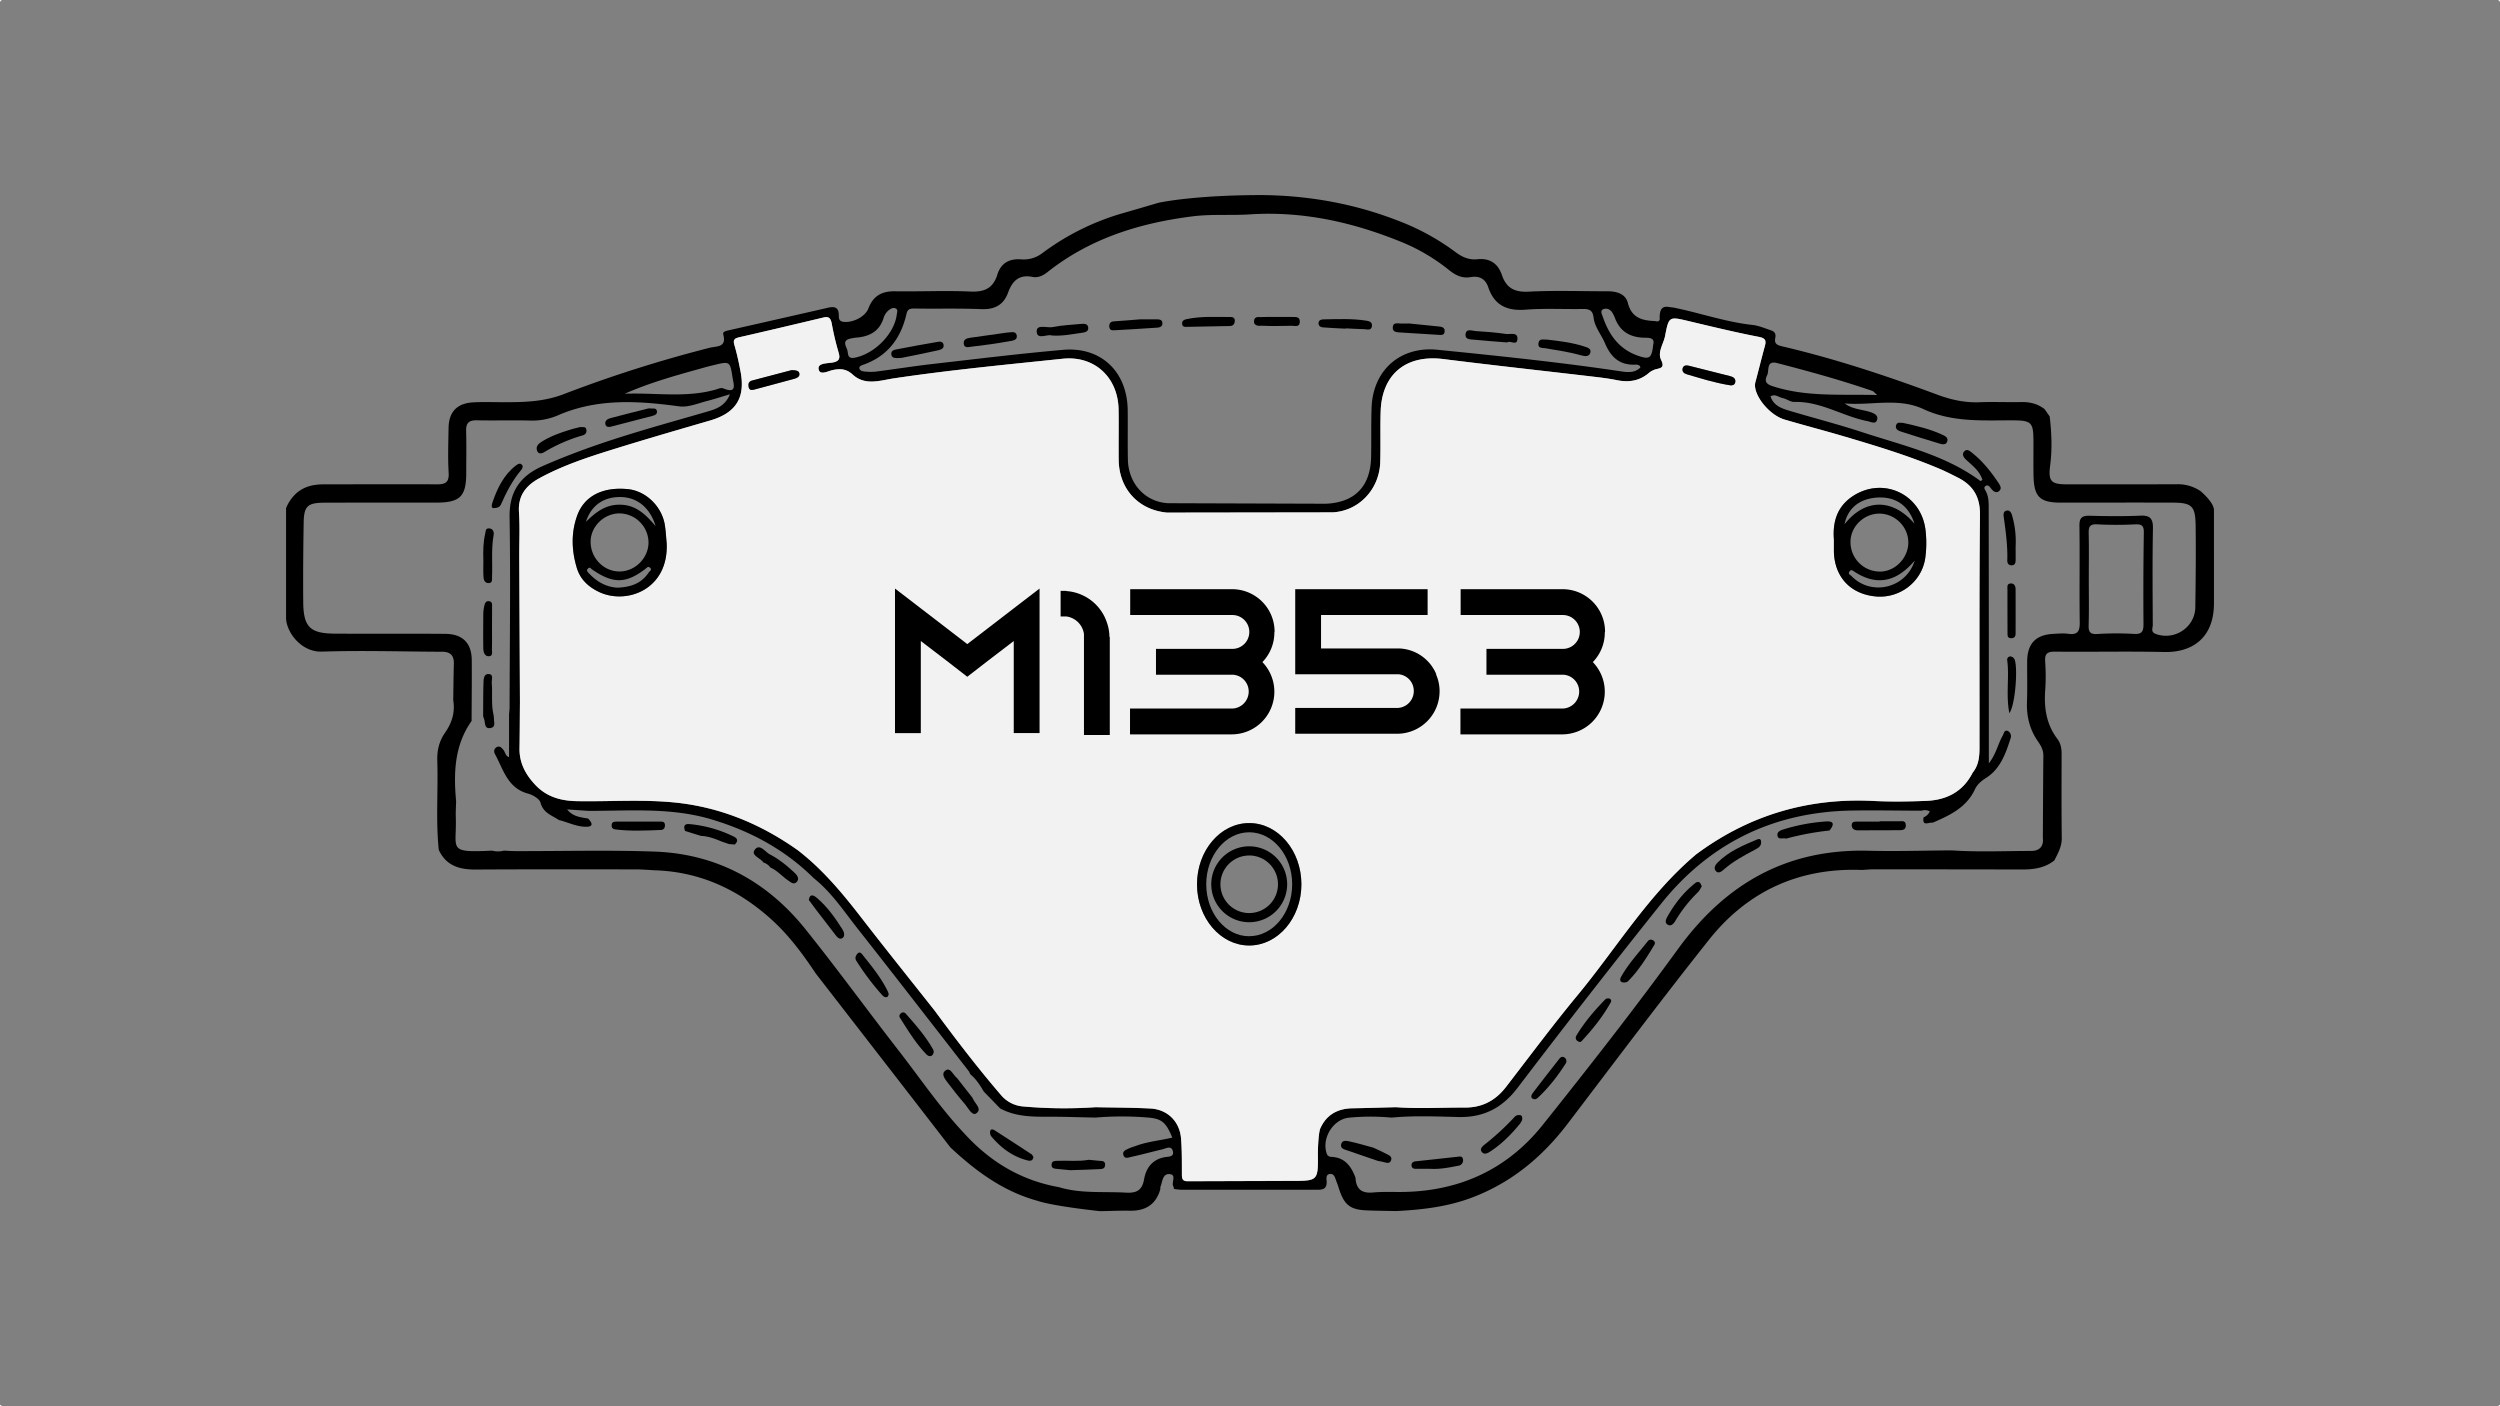<svg xmlns="http://www.w3.org/2000/svg" viewBox="0 0 1920 1080"><rect x="0" y="0" width="1920" height="1080" fill="#808080" stroke="none"/><defs><style>.cls-1{fill:#f2f2f2;}</style></defs><g id="Capa_2" data-name="Capa 2"><g id="Capa_1-2" data-name="Capa 1"><path d="M1690,377.16a31.12,31.12,0,0,0-18.26-5.26c-28.19.11-56.37.07-84.56.06-11.93,0-14.23-2.42-12.66-14.41,1.64-12.62,1.1-25.15-.35-37.7l-3.91-5.61c-5.31-4.19-11.37-5.6-18.09-5.46-10.56.23-21.14-.27-31.69.14-11.36.46-22-1.85-32.58-5.8-39.06-14.53-78.6-27.62-119.23-37.14-3.49-.83-6.17-1.78-5.29-6.24.53-2.75.21-4.89-3.28-6.05-4.62-1.55-9.77-3.68-14-4.12-20.77-2.23-40.37-9.21-60.64-13.31l-3.6-.48c-6.27-1.11-7,3.05-7.28,7.65.42,2.63-.37,4-3.28,3.17-9.8-.4-18.12-2.2-21.1-13.9-1.8-7.11-8.58-9-15.53-9-20.27,0-40.56-.74-60.76.29-10.79.54-17.05-2.79-20.45-12.77-3-8.92-9.38-13.15-18.89-12.12-6.56.68-11.82-1.77-17-5.68a180.09,180.09,0,0,0-43-23.6c-33.75-13.26-68.85-19.62-105-20-54.08,0-79.92,5.94-79.92,5.94-8.77,2.56-17.53,5.17-26.31,7.67a192.33,192.33,0,0,0-62.73,30.9,23.48,23.48,0,0,1-16.41,4.85c-9.15-.67-15.52,2.94-18.23,11.74-3.21,10.36-9.75,13.45-20.48,13-19.34-.88-38.75.09-58.12-.21-10.07-.16-16.75,3.49-20.42,13.13-2.52,6.63-12.44,11.32-19.39,10.3-3.36-.51-3.33-2.84-3.36-5.17-.06-5.74-3-6.85-8.09-5.67Q598,245,559.88,253.62c-2,.48-5,.92-4.41,3.24,2.75,10.17-5,8.85-10.51,10.25a1001.25,1001.25,0,0,0-112.14,35.64c-15.45,5.9-30.82,6.19-46.61,6.13-7.63,0-15.3-.3-22.9.14-12.41.73-18.61,7.34-18.81,19.71-.19,11.46-.62,22.95.07,34.36.44,7.45-2.59,8.94-9.11,8.88-28.77-.16-57.56,0-86.33,0-7.77,0-14.77,1.2-21.22,6.57a32,32,0,0,0-8.21,11.67v84.84c.53,10.85,11.77,25.92,27.58,25.39,30.77-1,61.58,0,92.37.1,6.14,0,9.06,2.88,8.91,9.1-.25,9.38-.32,18.76-.48,28.12,1.57,9.22-1,17.4-6.24,24.89-4.55,6.5-6.26,13.64-6,21.57.74,22.83-1.22,45.69,1.14,68.5,5.61,12.13,15.81,15.16,28.19,15.09,41-.24,82.06-.15,123.08-.12,5,0,9.94.46,14.91.71,35.31,1.18,65.08,15.38,90.66,39,12.72,11.79,23,25.7,32.57,40.09l66,85.19q18.78,24.25,37.51,48.53c19.34,18.07,40.28,33.62,66.46,40.9,12.9,4.39,48.51,8.07,48.51,8.07,7.6-.12,15.2-.48,22.78-.34,12,.23,20.21-4.68,23.51-16.65a5.05,5.05,0,0,1,.05-1.7c1.54-3.82,1.59-10,6.7-9.8,6.3.25,1.25,6.67,3.33,9.7a4.64,4.64,0,0,1,.32,1.67,36,36,0,0,0,5.73.66h104.37c3.69,0,7.07-.29,7.23-5.4.07-2.36-1.18-6.13,2.31-6.68,3.7-.56,4.18,3.35,5.27,5.94.78,1.89,1.36,3.84,2,5.8,3.93,12,8.57,15.65,20.93,16.18,7.58.34,15.18.37,22.77.55,19.66-1,39-3.19,57.7-10.15,30.65-11.44,54.59-31.31,74.23-57.12,35.87-47.15,71.43-94.55,108.27-140.95,29.74-37.46,69.33-55.63,117.56-53.75,2.91-.17,5.81-.49,8.72-.49q57.16,0,114.34.12c9,0,17.52-1.14,24.78-7,2.75-5.45,5.75-10.63,5.66-17.22-.27-21.44-.16-42.88-.11-64.31,0-4.23-.63-8.3-3.17-11.63-8.5-11.15-10.4-23.77-9.45-37.32a155.6,155.6,0,0,0,0-22c-.47-6.13,1.45-7.9,7.65-7.83,27.89.32,55.8-.37,83.67.29,20.76.49,38.49-10.05,38.3-37.9V391.73C1700.3,385.7,1690,377.16,1690,377.16Zm-332.86-88.88c1.8-3.74-.88-11.66,7.72-9.43,24.64,6.36,49.16,13.13,73.24,21.43.69.25,1.2,1,3.58,3.1-28.36-.68-54.81,1.59-80.47-6.84C1356.08,294.87,1355.08,292.54,1357.11,288.28Zm-125.78-50.81c2.67-1.12,5.71.16,7.25,3.25a27.41,27.41,0,0,1,1.53,3.13c4,11.16,12.41,15.55,23.68,15.53,4,0,7.19.66,5.8,5.56-1.08,10.29-2.86,11.38-12,8.14-14.12-5-21.86-15.86-26.52-29.37C1230.45,241.77,1228.57,238.62,1231.33,237.47Zm-535.12,3.44c.85-3.82,3.08-4,6.43-3.95,17,.27,34.06-.24,51.05.46,10.26.41,17.08-3.3,20.5-12.73,3.28-9,8.43-14.1,18.85-12,4.07.83,8-1,11.37-3.68,32.75-26,71.09-37.8,111.79-42.89,14.32-1.78,29.11-.55,43.3-1.46,40.79-2.65,78.83,5.85,116,20.87a146.06,146.06,0,0,1,37.09,21.68c5,4.05,10.06,6.77,16.8,5.62,6.47-1.11,11.31,1.06,13.59,7.85,4.63,13.76,14.36,18.26,28.59,17.15,14.6-1.13,29.33-.28,44-.53,4.77-.09,7.61.92,8.25,6.47.84,7.42,6,13.24,8.78,19.87,4.77,11.22,11.84,17.27,24.27,16.35a5.66,5.66,0,0,1,2.41.94c.16.09.2.42.55,1.25-4,4.12-9.34,3.86-14.42,3.1-47-7.05-94.22-11.9-141.48-16.66-28.42-2.87-49.57,15.55-50.57,44.46-.44,12.6-.13,25.24-.37,37.88-.46,22.32-12.24,34.89-34.66,35.91L897,386.46c-17.84-1-30.39-15.35-30.78-33.42-.26-12.62,0-25.26-.14-37.88-.23-29.53-20.34-49-49.51-46.49-33.58,2.95-67.08,7.06-100.57,10.9-14.56,1.67-29,4-43.56,5.85a42.67,42.67,0,0,1-9.64-.25,3.65,3.65,0,0,1-2.71-1.86c-.55-1.7.89-2.47,2.39-3C681.44,273.79,691.94,260,696.21,240.91Zm-43.58,19.23a36.68,36.68,0,0,1,6.07-.95c9.5-1,16.66-5,19.78-14.67a12.1,12.1,0,0,1,4.3-6.48c1.46-1.06,3.13-2,4.88-1.24,2.15.94,1.3,2.91,1.06,4.6-1.73,14.86-17,30.31-32.23,33.3-6.13,1.22-4.9-3.4-5.9-6.22C649.46,265.36,647,261.62,652.63,260.14Zm-111.4,22c2.25-.62,4.53-1.17,6.78-1.71,12.47-3.05,12.64-3.07,14.58,9.62.76,5,3.76,12.8-7.21,8.2-1.57-.67-4,.42-5.92,1-22.93,6.45-46.38,2.22-69.72,3.15C499.71,293.58,520.48,287.94,541.23,282.18ZM894.31,888.75c-9.38,1.81-14.14,8.28-15.64,16.9s-5.9,10.77-14,10.3c-17.18-1-34.6.91-51.45-4.22-29.09-5.16-52.94-19.55-72.64-41.25-18.53-19.63-33.62-42-50.14-63.26-24.09-31-47.19-62.81-71.74-93.45C589,676.67,550,655.57,502.18,654c-35.15-1.22-70.37-.29-105.55-.34-3.21,0-6.42-.23-9.65-.37a17.55,17.55,0,0,1-8.93,0c-35,1.67-27.15-.81-28-25.56-.14-4.11.16-8.22.25-12.32-2-21.7-1.37-42.93,11.88-61.7.05-15.57.25-31.13.13-46.7-.11-13.08-6.91-20.07-20.19-20.2-28.19-.24-56.37,0-84.56-.16-19.46-.07-24.52-4.95-24.68-24.45-.16-20.25,0-40.52.34-60.79.21-12.73,3-15.29,15.91-15.34,28.79-.11,57.56,0,86.35-.07,17.83-.05,22.58-4.87,22.59-22.46,0-10.87.23-21.75-.08-32.61-.18-6.13,2.24-8.27,8.26-8.14,13.51.3,27-.13,40.51.19a49.83,49.83,0,0,0,21.44-3.88c30.23-13.25,61.5-11.35,93.11-7.05,7.21,1,14.33-2.17,21.38-4,5.59-1.43,11.07-3.23,17.89-5.24-3.68,9.06-10.52,11.32-17.48,13.33-32,9.29-64.24,17.94-95.56,29.45-10.42,3.85-20.77,7.92-30.94,12.41-16.78,7.43-25.56,19.31-25.24,39,.79,48.75.1,97.51,0,146.27,0,1.75-.27,3.49-.41,5.24v32.91c-2.68-.53-2.84-3.69-4.4-5.59-1.38-1.66-2.79-3.3-5.13-2s-2.15,3.7-1.22,5.43c6.4,11.74,9.61,26,25.33,30.23,3.69,1,8.81,4,9.61,7,2.08,7.93,8.72,9.66,14.1,13.29,6.61,1.62,12.83,4.82,19.76,5.15,6.47.32,6.61-2.17,2.66-6.31-5.78-.94-11.74-1.46-16.11-7l16.62,1.13c31.54,0,63.22-2.74,94.19,6.5,29.07,8.69,55.08,22.46,77,43.61l1.63,1.59c13.66,10.88,23.18,25.42,33.81,38.9,28.59,36.28,56.83,72.82,85.19,109.28a12.72,12.72,0,0,1,1.15,2.34c4.46,3.67,7.51,8.41,10.38,13.31q6.32,6.51,12.62,13c11.76,6.35,24.52,6.43,37.41,6.36,11.93,0,23.86.43,35.82.66a241.43,241.43,0,0,1,39.52-.09c11.33.84,14.49,3.54,19.44,15.46-9.31,2.27-18.9,3-27.82,6.33-1.92.7-3.93,1.23-5.76,2.11-2,1-4.87,1.89-4,4.88.92,3.32,3.95,2,5.91,1.54,8-1.75,15.9-3.92,23.86-5.8,2.88-.67,6.93-3.21,8.18,1.14C902.08,888.73,897.25,888.18,894.31,888.75Zm119.43-21.53c-1.55,5.49-1.64,18.58-1.64,18.58.17,21.17.39,21.16-20.61,21.17l-79.45.27c-4.35,0-4.35-2.51-4.37-5.75,0-9.08.07-18.21-.67-27.25-1.09-13-10.52-22.19-23.51-22.86-14-.74-28.09-.73-42.13-1a353.57,353.57,0,0,1-55.23-.55,24.74,24.74,0,0,1-17-8.34c-18.14-21.05-35-43.13-51.49-65.49-18.65-23.62-37.51-47.08-55.91-70.89-14.7-19-30-37.45-49.18-52.2-28.51-20.18-59.89-33.14-94.75-36.59-24.86-2.46-49.84-.55-74.76-1-12.18-.21-23.13-3.19-31.82-12.34C403.71,595,398.78,586,399,574.74c.19-11.72.21-23.44.32-35.18q-.27-55.92-.51-111.87c-.06-11.45.54-22.95-.23-34.35-.85-12.73,5.41-20.45,15.67-26.06,17.29-9.46,35.91-15.7,54.61-21.54,25.38-7.93,50.93-15.35,76.47-22.77,19.76-5.73,27.29-17.4,23.44-37.5-1.3-6.89-2.78-13.8-4.76-20.52-1.14-3.94,0-5.05,3.65-5.9,21.67-4.94,43.28-10.08,64.91-15.23,4.37-1,5.52,1.06,6.26,4.92a218.8,218.8,0,0,0,5.25,22.12c1.6,5.22-.48,6.89-5,7.63-4.13.66-11.28.34-10.35,5.13,1,5,7.3,1.29,11.12.51,5.71-1.14,10.26-.82,15.06,3.56,9.6,8.78,21.29,4.41,32,2.83,42.92-6.39,86.09-10.49,129.23-15,24.41-2.55,42.5,14.25,42.94,38.94.21,12.92-.07,25.85.08,38.77.27,22.14,15,38.37,37.06,40.45l127.6-.19c20.35-1.31,35.58-18.09,36.21-38.54.39-12.92-.07-25.86.32-38.76.85-28.86,19.48-44,48.18-40.42,38.65,4.85,77.4,9.08,116.09,13.63,5.82.68,11.64,1.44,17.37,2.61,8.86,1.79,16.92.58,24-5.27a14.58,14.58,0,0,1,6.14-3.25c3.68-.84,6.34-1.44,3.67-6.91-3-6.17,1.83-12.41,3-18.63,2.87-15.09,3.13-14.88,18.08-11.34,17.91,4.27,35.84,8.61,53.91,12.11,5.73,1.12,5.68,3.34,4.48,7.64-2.49,9-4.69,18.14-7.13,27.18-2.38,8.83,10.16,25.12,22.5,28.71,15.14,4.45,30.41,8.43,45.53,12.89,24.66,7.28,49.27,14.72,73,24.73,4.84,2.05,9.55,4.44,14.26,6.81,11.79,5.92,17.36,14.68,17.2,28.73-.65,58.15-.28,116.31-.39,174.48,0,8.16.46,16.55-5.23,23.5-7.35,14.54-19.85,21-35.47,21.68-13.45.55-27,.77-40.4.09-50.47-2.59-96,10.89-136.53,41-36.54,30.75-60.94,71.75-90.92,108-19,23-36.88,47-55.14,70.69-8.07,10.47-18.37,15.86-31.71,15.77-17.56-.1-35.14,1-52.69-.28-11.13.28-22.25.64-33.39.83C1027.08,851.39,1018.34,856.33,1013.74,867.22ZM1646.2,479.34c0,5.49-1.07,7.9-7.26,7.51a233.63,233.63,0,0,0-28.13.06c-5.7.35-6.9-1.61-6.74-6.88.37-11.72.12-23.46.12-35.2s.2-23.46-.08-35.19c-.13-5.11.86-7.33,6.77-6.94a277.56,277.56,0,0,0,29,0c4.92-.21,6.67,1,6.58,6.24Q1645.92,444.13,1646.2,479.34ZM1686,466.46c-.25,15.46-16.2,25.82-30.61,20.32-3.75-1.43-2.06-4.49-2.06-6.75-.12-24.66-.33-49.34.13-74,.14-7.65-2-10.35-9.82-10-12.89.58-25.83.41-38.73.07-6-.14-8,1.57-7.9,7.88.35,24.66-.12,49.34.23,74,.09,6.81-1.58,9.8-8.79,8.78-3.74-.53-7.62-.16-11.43.05-13.64.69-20.09,7.53-20.16,21.28-.07,10.28.24,20.57-.14,30.83-.43,11.25,2.09,21.44,8.58,30.69,2.17,3.1,4,6.4,4,10.51-.2,21.13-.27,42.27-.39,63.41.74,6.71-2.79,10-9,10-20.34,0-40.7.94-61-.44-21.4.13-42.82.81-64.19.28-62.57-1.55-109.57,25.33-146,75.45-33.41,46-68.54,90.82-104,135.24-26.73,33.44-62.58,50.27-105.54,51.33-8.21.21-16.48-.32-24.63.44-8.88.83-13.09-2.71-13.52-11.35-3.26-8.71-8.12-15.56-18.5-16a3.68,3.68,0,0,1-3.74-2.93c-3.76-11.86,5.34-26.26,17.66-27.22a172.86,172.86,0,0,1,32.33,0c17-1.64,34-.88,51-.46,19.5.5,33.79-6.78,45.76-22.47Q1219.8,764.05,1275.79,694c37.34-46.64,86.45-70.44,146.27-71.5,17.88-.3,35.77.07,53.65.12a8.27,8.27,0,0,1,6.38.48,8.12,8.12,0,0,1-4.76,4.56c-1.36,7.57,4.18,3.57,7,4.17,13-5.63,25.82-11.53,32.33-25.48,1.9-4.05,4.95-6.54,8.86-9.06,10.93-7,15-18.93,18.76-30.69a4.58,4.58,0,0,0-2.34-5.27c-2.72-1-3,2.13-3.9,3.7-3.68,6.44-5,14.12-10.61,21.17,0-17.94,0-34.44,0-51q0-72.24-.11-144.47c0-4.71.07-9.42-2.34-13.72-.67-1.2-1.78-2.68,0-3.79,1.51-1,2.66.07,3.63,1.32,1.86,2.42,4.35,5.06,7.12,2.17,2-2.11-.27-4.93-1.71-7.07-5.47-8-11.55-15.58-19.18-21.66-1.73-1.38-4.07-3.58-6.19-1.39-2.4,2.48-.33,4.93,1.64,6.77,4.81,4.46,10.19,8.46,12.2,15.19-.63.37-1.34,1-1.52.86-27.18-20.13-59.74-27.28-90.94-37.54-18.33-6-37-10.83-55.54-16.34-6.17-1.84-12.38-3.93-14.74-11.11,3.54-2.15,6.26.67,9.2,1.27,3.12.62,6.1,3.08,9.08,3,20.29-.6,37.27,11.1,56.36,14.79,2.73.54,6.32,2.76,7.31-1.4.78-3.26-2.64-4.77-5.53-5.69-6.49-2-13.59-2.08-19.46-6.56,20.16,1.78,41.1-4.65,60.32,4.3,20.62,9.61,42.08,8.84,63.74,8.71,21-.1,21,0,20.91,21.1,0,7.05-.07,14.1.05,21.16.32,16.5,4.79,20.92,21,20.92,28.47,0,56.93-.09,85.42,0,15.25.05,17.91,2.42,18.1,17.89C1686.52,424.77,1686.3,445.62,1686,466.46Z"/><path class="cls-1" d="M1520.62,395.4c.16-14-5.41-22.81-17.2-28.73-4.71-2.37-9.42-4.76-14.26-6.81-23.73-10-48.34-17.45-73-24.73-15.12-4.46-30.39-8.44-45.53-12.89-12.34-3.59-24.88-19.88-22.5-28.71,2.44-9,4.64-18.16,7.13-27.18,1.2-4.3,1.25-6.52-4.48-7.64-18.07-3.5-36-7.84-53.91-12.11-14.95-3.54-15.21-3.75-18.08,11.34-1.2,6.22-6.08,12.46-3,18.63,2.67,5.47,0,6.07-3.67,6.91a14.58,14.58,0,0,0-6.14,3.25c-7.08,5.85-15.14,7.06-24,5.27-5.73-1.17-11.55-1.93-17.37-2.61-38.69-4.55-77.44-8.78-116.09-13.63-28.7-3.61-47.33,11.56-48.18,40.42-.39,12.9.07,25.84-.32,38.76-.63,20.45-15.86,37.23-36.21,38.54l-127.6.19c-22.07-2.08-36.79-18.31-37.06-40.45-.15-12.92.13-25.85-.08-38.77-.44-24.69-18.53-41.49-42.94-38.94-43.14,4.52-86.31,8.62-129.23,15-10.74,1.58-22.43,6-32-2.83-4.8-4.38-9.35-4.7-15.06-3.56-3.82.78-10.15,4.46-11.12-.51-.93-4.79,6.22-4.47,10.35-5.13,4.56-.74,6.64-2.41,5-7.63a218.8,218.8,0,0,1-5.25-22.12c-.74-3.86-1.89-6-6.26-4.92-21.63,5.15-43.24,10.29-64.91,15.23-3.65.85-4.79,2-3.65,5.9,2,6.72,3.46,13.63,4.76,20.52,3.85,20.1-3.68,31.77-23.44,37.5-25.54,7.42-51.09,14.84-76.47,22.77-18.7,5.84-37.32,12.08-54.61,21.54-10.26,5.61-16.52,13.33-15.67,26.06.77,11.4.17,22.9.23,34.35q.24,55.95.51,111.87c-.11,11.74-.13,23.46-.32,35.18-.19,11.3,4.74,20.28,12.27,28.19,8.69,9.15,19.64,12.13,31.82,12.34,24.92.46,49.9-1.45,74.76,1,34.86,3.45,66.24,16.41,94.75,36.59,19.21,14.75,34.48,33.16,49.18,52.2,18.4,23.81,37.26,47.27,55.91,70.89,16.5,22.36,33.35,44.44,51.49,65.49a24.74,24.74,0,0,0,17,8.34,353.57,353.57,0,0,0,55.23.55c14,.31,28.11.3,42.13,1,13,.67,22.42,9.87,23.51,22.86.74,9,.62,18.17.67,27.25,0,3.24,0,5.77,4.37,5.75l79.45-.27c21,0,20.78,0,20.61-21.17,0,0,.09-13.09,1.64-18.58,4.6-10.89,13.34-15.83,25-16,11.14-.19,22.26-.55,33.39-.83,17.55,1.31,35.13.18,52.69.28,13.34.09,23.64-5.3,31.71-15.77,18.26-23.66,36.1-47.67,55.14-70.69,30-36.26,54.38-77.26,90.92-108,40.56-30.14,86.06-43.62,136.53-41,13.43.68,26.95.46,40.4-.09,15.62-.67,28.12-7.14,35.47-21.68,5.69-7,5.23-15.34,5.23-23.5C1520.34,511.71,1520,453.55,1520.62,395.4ZM459.7,454.49c-7.95-3.88-14.09-9.56-16.71-18.23-4.11-13.52-4.52-27.29.37-40.56,5.52-15,19.92-21.93,38.95-20,13.65,1.39,25.88,13.15,28.23,27.39.75,4.62,1,9.31,1.42,14C513.71,453.11,480.68,464.73,459.7,454.49ZM609.94,290.92c-10.14,2.8-20.31,5.48-30.46,8.22-2.19.58-4.09.74-4.57-2.24-.35-2.33.21-4,2.74-4.66,10.45-2.71,20.9-5.46,30.4-8,3.11.16,5.54.29,5.89,2.75S611.86,290.37,609.94,290.92ZM959.39,726.1c-22.09,0-40.07-21.07-40.07-47s18-47,40.07-47,40.07,21.08,40.07,47S981.5,726.1,959.39,726.1Zm373.28-432.52c-.47,2.51-2.94,2.38-3.66,2.35-12.34-1.94-22.86-5.4-33.49-8.48-2.21-.64-3.81-2-3.27-4.43.62-2.64,3-2.57,5-2.08,10.47,2.58,20.91,5.33,31.38,7.9C1331.3,289.49,1333.19,290.89,1332.67,293.58Zm145.82,135.7c-3,17.91-19.62,30.28-37.49,28.82-19.64-1.62-32.1-14.82-32.56-34.53,0-2.65,0-5.29,0-9.4-1-12.46,1.89-24.78,14.47-33.1,23.59-15.53,53.41-1.22,56,27.15A82.89,82.89,0,0,1,1478.49,429.28Z"/><path d="M512,417.06c-.45-4.65-.67-9.34-1.42-14-2.35-14.24-14.58-26-28.23-27.39-19-1.94-33.43,5-38.95,20-4.89,13.27-4.48,27-.37,40.56,2.62,8.67,8.76,14.35,16.71,18.23C480.68,464.73,513.71,453.11,512,417.06ZM498.11,439.8c-5.59,8.38-13.84,11.16-24,11.53-8.65-.46-16-4.65-22.19-11.42-1.15-1.27-1.62-2.24-.09-3.47,1.37-1.11,1.9.21,2.77.81,16,11.1,25.89,11.12,40.63,0,1.37-1,2.61-2.91,4.28-.95C500.81,437.81,498.87,438.66,498.11,439.8ZM453.6,415.69c.21-11.6,10.52-21.49,22.32-21.4a22.58,22.58,0,0,1,22.14,22.6c-.18,11.77-10.26,21.87-22,22C463.66,439.08,453.37,428.45,453.6,415.69Zm22.76-28.08c-11.5-.21-18.88,5.9-26.37,13.13,4.12-12.9,14.13-19.44,27.25-19,12.13.37,22,8.06,26.28,22.34C495.32,394.41,488,387.82,476.36,387.61Z"/><path d="M1478.91,408.22c-2.59-28.37-32.41-42.68-56-27.15-12.58,8.32-15.42,20.64-14.47,33.1,0,4.11,0,6.75,0,9.4.46,19.71,12.92,32.91,32.56,34.53,17.87,1.46,34.48-10.91,37.49-28.82A82.89,82.89,0,0,0,1478.91,408.22Zm-62.31-5.61c2.47-12.34,11.6-19.73,25.37-20.5s23.94,6,28.32,20.08C1454.15,383.25,1432.92,382.07,1416.6,402.61Zm49,14.84c-.6,12-10.94,21.9-22.4,21.51a22.61,22.61,0,0,1-22-23.68c.51-11.61,11-21.22,22.83-20.81C1456.23,394.89,1466.13,405.45,1465.55,417.45Zm-43.47,25.09c-.93-1-3.52-1.7-1.42-4,1-1.11,1.69-.67,2.8.07,18,12.11,33.35,8,47-8.11C1463.88,451.81,1437.28,458.08,1422.08,442.54Z"/><path d="M1332.67,293.58c-.47,2.51-2.94,2.38-3.66,2.35-12.34-1.94-22.86-5.4-33.49-8.48-2.21-.64-3.81-2-3.27-4.43.62-2.64,3-2.57,5-2.08,10.47,2.58,20.91,5.33,31.38,7.9C1331.3,289.49,1333.19,290.89,1332.67,293.58Z"/><path d="M609.94,290.92c-10.14,2.8-20.31,5.48-30.46,8.22-2.19.58-4.09.74-4.57-2.24-.35-2.33.21-4,2.74-4.66,10.45-2.71,20.9-5.46,30.4-8,3.11.16,5.54.29,5.89,2.75S611.86,290.37,609.94,290.92Z"/><path d="M968.56,250.14c7.91.43,15.85.16,23.78.06,2.38,0,5.75,1.25,5.91-3,.14-4-2.93-3.76-5.55-3.77-8.52,0-17-.16-25.54.11,0,0-4.11-.83-4.11,3.35S968.56,250.14,968.56,250.14Z"/><path d="M773.08,255.46c3.16,0,7.09-1.7,7.8,2.2s-3.85,4.06-6.27,4.5c-9.43,1.72-19,3-28.5,4.1-2.22.26-5.86,1.45-6-2.77-.08-2.79,2.34-3.71,4.84-4.06C754.47,258.11,764,256.75,773.08,255.46Z"/><path d="M1082.31,248.44c7.65.77,14.92,1.47,22.19,2.25,2.33.25,5.1.42,5,3.65-.1,3.56-3,2.91-5.27,2.79q-14.46-.81-28.92-1.8c-2.6-.18-5.86-.21-5.69-3.88.18-3.86,3.36-3.16,6-3C1078,248.53,1080.32,248.44,1082.31,248.44Z"/><path d="M1188.35,260.83c9.35,1.11,19.17,2.24,28.63,5.34,2.24.73,5.08,1.6,4.47,4.41-.69,3.21-3.72,3.27-6.41,2.49-9.24-2.66-18.71-4-28.16-5.62-2-.34-6.07.35-5.34-3.95C1182.19,259.6,1185.44,261,1188.35,260.83Z"/><path d="M807.89,257.68c-3.16-1.44-11.42,3.71-11.72-3-.27-6.05,8.05-2.59,12.42-3.49,7.12-1.47,14.48-1.75,21.75-2.43,2.37-.22,5.17-.18,5.44,2.89s-2.61,3.63-4.87,3.93C823.68,256.54,816.51,258.21,807.89,257.68Z"/><path d="M875.78,245.23c5.22,0,9-.07,12.78,0,2.06.06,4.25.36,4.18,3.22,0,2.19-1.81,3-3.53,3.16-11.31.79-22.63,1.43-33.94,2.07-2,.12-3.29-.77-3.35-3-.06-2.46,1-3.7,3.55-3.88C862.72,246.34,870,245.71,875.78,245.23Z"/><path d="M1033.51,252.43c-5.84-.31-11.69-.51-17.52-1-1.75-.14-3.51-1.13-3.36-3.33s1.9-2.78,3.75-2.82c10.83-.18,21.68-.72,32.45.92,2.26.34,5.11.84,4.84,4-.36,4.11-3.76,2.62-6.1,2.59-4.68-.07-9.36-.39-14-.61Z"/><path d="M692.27,274.87c-5.09.37-7.54.29-7.75-2.95-.17-2.71,2.14-3.24,4.09-3.61,10-1.92,19.95-3.82,30-5.48,2-.34,5.24-1.33,6,1.67.86,3.6-2.79,4.21-5,4.72C709.6,271.49,699.64,273.37,692.27,274.87Z"/><path d="M912.48,251c-2,0-4.49.54-4.63-2.5-.09-2,1.35-3,3.34-3.38,11.31-2.42,22.77-1.67,34.19-1.64,2.17,0,3.17,1.28,2.92,3.4-.29,2.39-1.66,3.55-4.14,3.52Z"/><path d="M1157.61,263c-9.11-.73-17.27-1.27-25.39-2.11-2.7-.28-6.93.07-6.71-3.85.28-5.09,4.86-3,7.62-2.8,7.86.46,15.74,1.12,23.53,2.24,3.2.46,9.18-1.79,8.72,4.07C1165,266,1159.35,261,1157.61,263Z"/><path d="M445.74,327.93c1.88.38,4-.68,4.54,1.93s-.88,4-3,4.58a122.53,122.53,0,0,0-29.42,12.86c-1.62.95-4.18,1.69-5.29-.92-1.22-2.89.44-5.19,2.72-6.68,7.13-4.65,15.11-7.39,23.17-9.88C441,329.05,443.51,328.51,445.74,327.93Z"/><path d="M379,548.76a26.63,26.63,0,0,1,.37,3.43c0,2.66,1.46,6.3-2.76,6.95s-4-3-4.51-5.75a31.36,31.36,0,0,0-1.05-3.24c.06-8.49,0-17,.26-25.48.08-2.82.18-7,3.62-7,4.49-.09,2.54,4.24,2.74,6.8C378.34,532.52,377.15,540.72,379,548.76Z"/><path d="M371.24,431.5c-.26-8.79-.13-15.18,1.37-21.47.45-1.87.05-4.48,3.11-4.23s3.79,2.87,3.38,5.13c-1.94,10.71-.75,21.51-1.23,32.25-.09,1.9.56,4.51-2.49,4.63s-3.93-2.41-4.06-4.71C371.05,438.45,371.24,433.79,371.24,431.5Z"/><path d="M377.86,483.3c0,4.95.1,9.9-.06,14.84-.06,2.13,1,5.58-2.07,5.82-3.58.29-4.51-3.12-4.56-6.14-.12-8.14-.08-16.29,0-24.44a30.75,30.75,0,0,1,.53-6.93c.49-2.09.78-5.15,4-4.71,2.71.38,2.19,3,2.2,5C377.91,472.24,377.87,477.77,377.86,483.3Z"/><path d="M379.05,390.26c-2,0-1.42-2.72-.87-4.32,3.74-10.8,8.49-21,17.86-28.29,1.35-1,2.95-2.33,4.6-.94,1.32,1.1.65,3-.18,4-6.8,8.07-11.61,17.28-15.8,26.88C383.94,389.17,382.41,390.17,379.05,390.26Z"/><path d="M498.13,313.65c3.11.36,5.77-.74,6.37,1.93.53,2.42-1.42,3.33-3.67,3.9-10.46,2.63-20.87,5.47-31.33,8.13-1.67.43-3.9.59-4.49-1.48-.83-2.9,1.54-4.38,3.75-5C478.89,318.42,489.09,315.93,498.13,313.65Z"/><path d="M1461.4,324.76c10.41,2.32,20.65,4.6,30.21,9.07,2.07,1,4.71,2.1,3.94,5-.81,3-3.62,2.56-5.83,1.9q-15-4.5-29.92-9.33c-2.24-.72-4.55-2.09-3.53-5C1457.18,323.72,1459.68,324.91,1461.4,324.76Z"/><path d="M1548,419.64c0,3.5.06,7,0,10.51,0,2.16-.53,4.2-3.4,4-2.13-.16-3-1.59-3-3.56.33-11.12-1.12-22.1-2.67-33.08-.26-1.83-.64-4.55,1.81-5.27,3.07-.89,4.07,1.93,4.65,4A71.67,71.67,0,0,1,1548,419.64Z"/><path d="M1541.72,468.7c0-5.23,0-10.46,0-15.69,0-2-.64-4.52,2.14-4.89,3-.4,4.1,1.92,4.12,4.45.08,11.36,0,22.72,0,34.08,0,2.47-1.35,3.78-3.87,3.47s-2.33-2.17-2.33-3.95Q1541.72,477.44,1541.72,468.7Z"/><path d="M1543.17,547.73c-2.75-14.47.12-27.68-1.63-40.67a2.51,2.51,0,0,1,2.51-2.95,4.14,4.14,0,0,1,2.76,1.66C1550,510,1548,541.28,1543.17,547.73Z"/><path d="M1371.61,644.1c-2.18-.93-6,1.29-6.51-2.48-.45-3.23,3-4.13,5.27-4.85a143.23,143.23,0,0,1,31.54-5.86c7.2-.54,6.63,2.55,3.15,6.92A213.38,213.38,0,0,0,1371.61,644.1Z"/><path d="M1058.09,891.53c-7.89-2.71-15.76-5.44-23.66-8.1-2.26-.76-5-1.49-4.48-4.36.61-3.68,4.09-3,6.36-2.49,6.18,1.31,12.24,3.17,18.35,4.81,3.13,1.47,6.32,2.82,9.36,4.43,2.17,1.15,5.54,2.16,4.31,5.36-1.3,3.35-4.41,1.41-6.83,1C1060.36,892,1059.23,891.74,1058.09,891.53Z"/><path d="M1352.56,647c-.11,3.15-2.45,4.35-4.83,5.61-8.28,4.35-16.5,8.79-23.64,15-1.64,1.43-4.09,3.61-6.13,1.57-2.25-2.26-.63-5,1.33-6.91,8.5-8.45,19.27-13,30.08-17.51C1351.78,643.77,1352.56,644.73,1352.56,647Z"/><path d="M1248.09,754.51c-4.25.4-4.27-2.23-3.06-4.38,5.58-9.93,13.35-18.28,20.37-27.17a3,3,0,0,1,3.92-.93c1.51.82,2.13,2.09,1.24,3.57-6,9.95-12.12,19.83-20.39,28.13C1249.62,754.28,1248.58,754.34,1248.09,754.51Z"/><path d="M1307,680.6c-1,1.65-1.7,3.33-2.87,4.5A108.1,108.1,0,0,0,1286.79,707c-1.31,2.25-3.34,4.89-6.22,3-2.36-1.55-.91-4.43.18-6.36,5.26-9.18,11.6-17.54,19.82-24.31,1.28-1.05,2.7-2.66,4.59-1.67C1306,678.1,1306.31,679.46,1307,680.6Z"/><path d="M1443.52,630.73c5,0,10,0,14.93,0,2.2,0,5-.79,5.22,2.87.21,3.19-1.88,4-4.45,4q-16.23.15-32.48.1c-2.59,0-4.76-1.22-4.6-4.14s2.7-2.55,4.7-2.57c5.56,0,11.12,0,16.68,0Z"/><path d="M1213.51,800.26c-2.84-.41-4.1-2.83-2.87-4.88,6.18-10.32,14-19.43,22.36-28a3.62,3.62,0,0,1,3.11-.46,1.94,1.94,0,0,1,.94,2.91c-6.1,11-14,20.78-22.55,29.95A4.25,4.25,0,0,1,1213.51,800.26Z"/><path d="M1169,860.07a16.45,16.45,0,0,1-1.73,3.06c-6.52,7.92-13.65,15.2-22.26,20.9-2.24,1.49-5,3.21-7,.63-1.86-2.35.64-4.39,2.39-5.8a198.8,198.8,0,0,0,22.54-20.77,4.57,4.57,0,0,1,4.71-1.61C1169,856.85,1169.21,858,1169,860.07Z"/><path d="M1178.87,844.27c-3.74-.42-3.15-2.87-1.66-4.85,6.66-8.84,13.52-17.53,20.32-26.26,1-1.24,2.24-2,3.75-1.14a3.34,3.34,0,0,1,1.3,4.59c-6.31,9.79-13.33,19-22,26.9A7,7,0,0,1,1178.87,844.27Z"/><path d="M1098.41,897.64c-3.79,0-7.57,0-11.36,0-1.57,0-2.9-.75-3-2.5-.08-2,1-3,3.14-3.26,10.71-1.09,21.42-2.34,32.13-3.47,1.62-.17,3.72-.77,4.19,1.72a4.09,4.09,0,0,1-3.51,5.14C1112.91,896.68,1105.75,898.1,1098.41,897.64Z"/><path d="M586.28,662.38c-2.19-3.46-9.8-5.42-6.66-9.71,3.79-5.17,8,1.61,11.6,3.48,7,3.63,13.21,8.69,19,14.14,2,1.87,3.88,4.44,1.78,6.9-2.3,2.69-4.81.29-6.91-1.14-4.56-3.13-8.19-7.55-13.42-9.76A10.29,10.29,0,0,0,586.28,662.38Z"/><path d="M735.25,828.25l11.69,14.94c1.26,4.07,7.87,8.38,2.81,11.89-3.22,2.24-6.3-4.42-9-7.49-4.58-5.25-8.87-10.76-13.08-16.32-2.05-2.72-5.13-6.5-1.56-9.13,3.31-2.44,5.3,2,7.33,4.26C734,827.05,734.65,827.64,735.25,828.25Z"/><path d="M559.84,648.22l-5.38-1.83c-5.18-2.12-10.37-4.21-16.07-4.41l-5.07-1.56-7.18-2.25c-1.28-3.46-.77-5.7,3.61-5.25a97.58,97.58,0,0,1,33.91,9.63c3.19,1.59,3.1,3.75.62,6.05Z"/><path d="M682.55,763.56c-.27.56-.45,1.68-1,2-1.46.71-2.8,0-3.85-1.13a196.8,196.8,0,0,1-20-26.49c-1.35-2.1-.55-4,.87-5.57s2.69-.6,3.63.59c7.24,9.12,14.7,18.1,19.76,28.73A15.79,15.79,0,0,1,682.55,763.56Z"/><path d="M491.36,631c5,0,10,0,15,0,2,0,4.32-.32,4.34,2.85,0,2.14-1.19,3.49-3.08,3.56-11.72.46-23.45,1.06-35.14-.43-2.1-.27-3-1.59-2.72-3.68.37-2.39,2.34-2.29,4-2.31C479.62,631,485.49,631,491.36,631Z"/><path d="M717.13,807.9c-.63,3.78-3.6,3.94-5.56,1.93-8.14-8.37-14.16-18.37-20.41-28.17a2.39,2.39,0,0,1,.44-3.14,2.54,2.54,0,0,1,3.87-.18c7.73,8.69,15.4,17.45,21.15,27.65A8.36,8.36,0,0,1,717.13,807.9Z"/><path d="M621.16,691.15c.85-5.19,3.81-3.58,6.17-1.58,8.12,6.87,14.19,15.49,19.8,24.41,1.19,1.9,2,5.12-.17,6.48-2.32,1.49-4.24-1-5.67-2.87-5-6.42-9.93-12.89-14.88-19.35Z"/><path d="M793.65,888.56c-.35,3.05-2.48,3.16-4.5,2.65-11.51-2.93-20.52-9.72-28-18.69a5.29,5.29,0,0,1-.61-4.1c.34-1.35,2-1.15,3-.55q14.41,9.23,28.7,18.62C792.87,886.92,793.19,887.88,793.65,888.56Z"/><path d="M836.12,890.72c2.56.24,5.13.44,7.69.74,2.15.26,5-.34,4.92,3.22-.12,3.4-3,3.11-5.14,3.23-7.19.39-14.38.55-21.57.8l-10.29-1c-2-.21-4.25-.32-4.15-3.2s2.27-2.94,4.34-3C820,891.13,828.09,892.21,836.12,890.72Z"/><path d="M959.39,708.27a29.15,29.15,0,1,1,29.15-29.15A29.18,29.18,0,0,1,959.39,708.27Zm0-51.24a22.1,22.1,0,1,0,22.1,22.09A22.12,22.12,0,0,0,959.39,657Z"/><path d="M959.39,632.14c-22.09,0-40.07,21.08-40.07,47s18,47,40.07,47,40.07-21.07,40.07-47S981.5,632.14,959.39,632.14Zm0,86.9c-18.21,0-33-17.91-33-39.92s14.81-39.93,33-39.93,33,17.91,33,39.93S977.6,719,959.39,719Z"/><rect class="cls-1" width="1" height="1"/><rect class="cls-1" x="1919" y="1079" width="1" height="1"/><rect class="cls-1" y="1079" width="1" height="1"/><rect class="cls-1" x="1919" width="1" height="1"/></g><g id="Capa_3" data-name="Capa 3"><path d="M798.38,452v111H778.56V492.31l-19.51,14.91-16.18,12.53-16.18-12.53-19.51-14.91v70.75H687.35V452l19.83,15.22,35.69,27.44,35.69-27.44Z"/><path d="M852.31,489v75.5H832.48V486.92A15.8,15.8,0,0,0,819,473.44h-4.45V453.77h4.29v.16a35.42,35.42,0,0,1,29.5,19.82,42.36,42.36,0,0,1,2.7,7.46,33.47,33.47,0,0,1,1,8.09Z"/><path d="M978.72,485.65a32.67,32.67,0,0,1-9.2,22.84A32.76,32.76,0,0,1,946,564H867.85V544.18H946a13.07,13.07,0,0,0,13-13,12.91,12.91,0,0,0-12.21-13h-59V498.34h59a13,13,0,0,0-.64-26H868V452.5H946.2a32.63,32.63,0,0,1,32.68,32.68Z"/><path d="M1102.91,518a31.66,31.66,0,0,1,2.69,12.85,32.62,32.62,0,0,1-32.67,32.67h-78.2V543.71h78.2a12.93,12.93,0,0,0,12.85-13,12.77,12.77,0,0,0-11.42-12.85H994.73V452.5h101.68v19.83h-81.85V498h59.64a32.17,32.17,0,0,1,28.87,19.83Z"/><path d="M1232.49,485.65a32.67,32.67,0,0,1-9.2,22.84A32.76,32.76,0,0,1,1199.81,564h-78.19V544.18h78.19a13.07,13.07,0,0,0,13-13,12.91,12.91,0,0,0-12.21-13h-59V498.34h59a13,13,0,0,0-.64-26h-78.19V452.5H1200a32.63,32.63,0,0,1,32.68,32.68Z"/></g></g></svg>